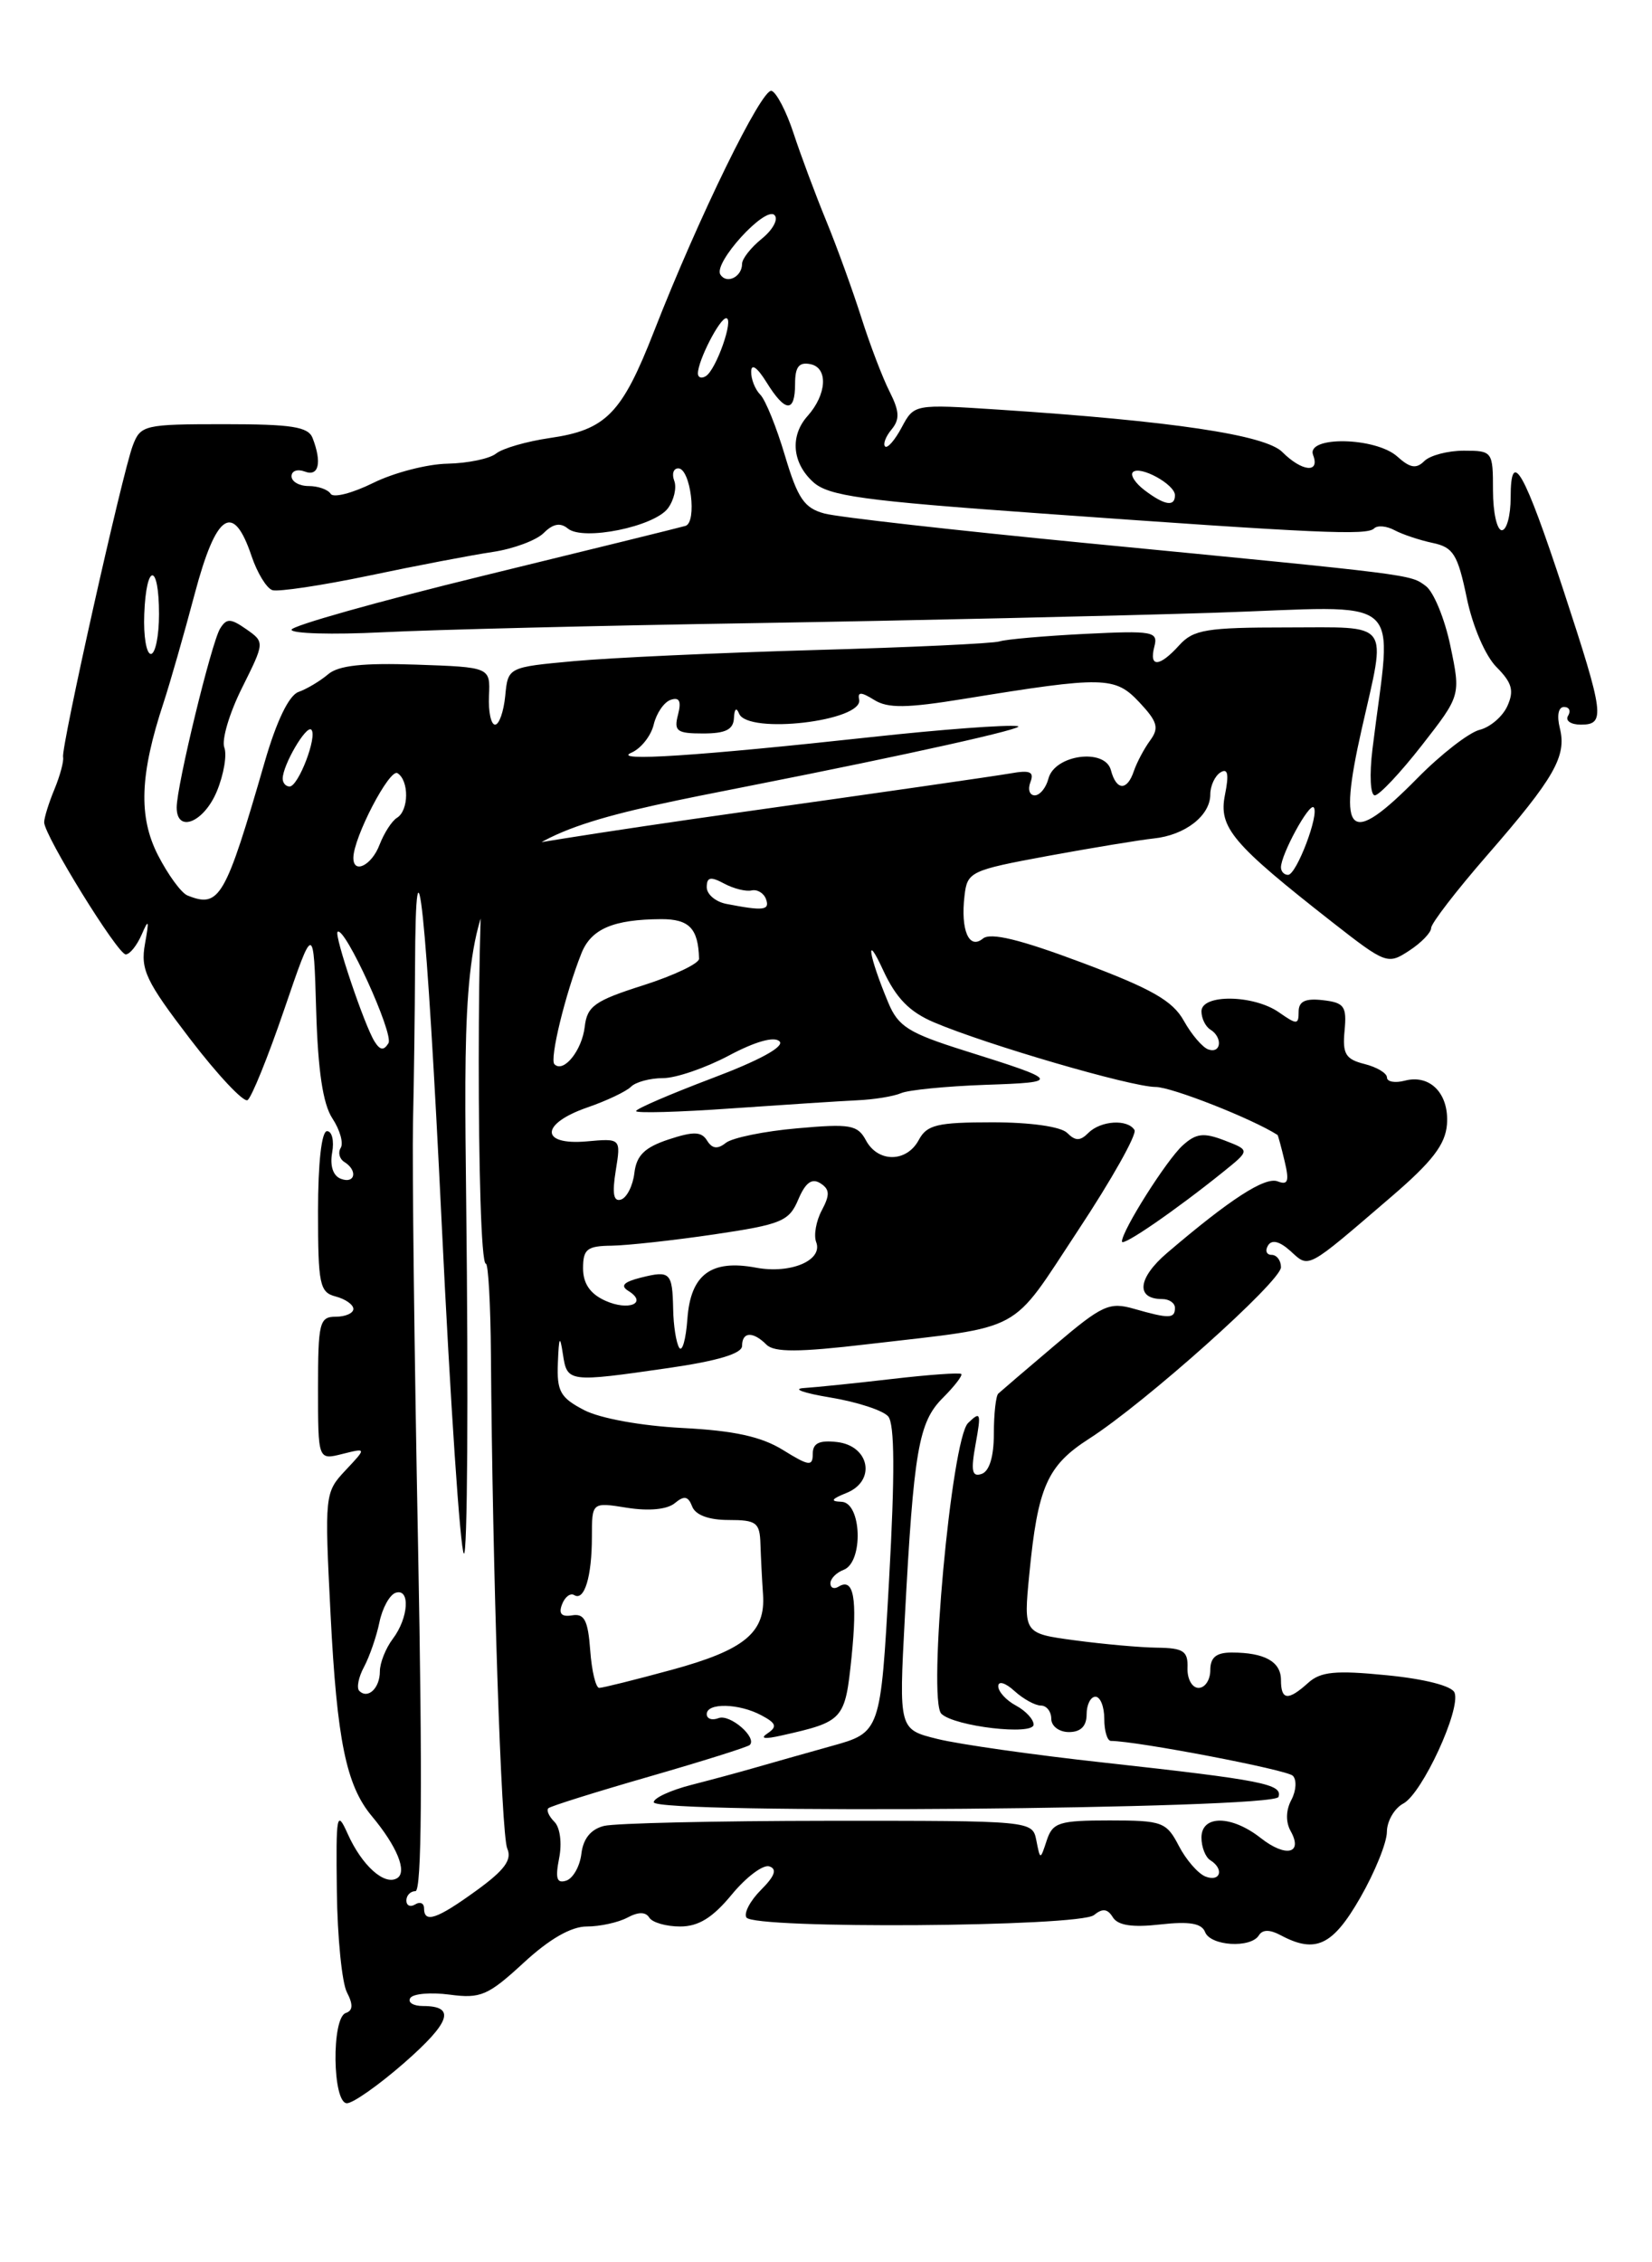 <?xml version="1.0" encoding="UTF-8" standalone="no"?>
<!DOCTYPE svg PUBLIC "-//W3C//DTD SVG 1.1//EN" "http://www.w3.org/Graphics/SVG/1.1/DTD/svg11.dtd" >
<svg xmlns="http://www.w3.org/2000/svg" xmlns:xlink="http://www.w3.org/1999/xlink" version="1.1" viewBox="0 0 187 256">
 <g >
 <path fill="currentColor"
d=" M 45.77 233.42 C 51.02 228.82 51.62 227.00 47.88 227.00 C 46.78 227.00 46.13 226.59 46.44 226.10 C 46.75 225.60 48.75 225.43 50.89 225.71 C 54.40 226.18 55.24 225.82 59.26 222.12 C 62.19 219.41 64.65 218.00 66.43 218.00 C 67.91 218.00 69.97 217.55 71.01 217.00 C 72.26 216.33 73.08 216.33 73.50 217.00 C 73.84 217.55 75.41 218.00 76.99 218.00 C 79.07 218.00 80.67 217.01 82.83 214.39 C 84.47 212.40 86.39 210.96 87.09 211.20 C 87.99 211.50 87.71 212.29 86.15 213.85 C 84.93 215.07 84.18 216.48 84.49 216.98 C 85.31 218.31 122.18 218.05 123.83 216.71 C 124.80 215.92 125.37 215.98 125.97 216.96 C 126.54 217.88 128.18 218.13 131.34 217.77 C 134.64 217.40 136.03 217.64 136.41 218.63 C 137.02 220.21 141.58 220.49 142.50 219.00 C 142.92 218.33 143.74 218.33 144.99 219.00 C 148.91 221.09 150.86 220.17 153.97 214.75 C 155.63 211.86 156.99 208.50 156.99 207.29 C 157.00 206.07 157.84 204.62 158.86 204.08 C 160.99 202.93 165.38 193.44 164.65 191.54 C 164.36 190.78 161.28 189.99 156.99 189.57 C 151.16 188.99 149.49 189.16 148.08 190.43 C 145.80 192.49 145.00 192.41 145.00 190.11 C 145.00 188.03 143.15 187.00 139.42 187.00 C 137.67 187.00 137.00 187.55 137.00 189.00 C 137.00 190.10 136.40 191.00 135.67 191.00 C 134.94 191.00 134.38 189.99 134.42 188.75 C 134.49 186.84 133.97 186.49 131.00 186.45 C 129.07 186.43 124.88 186.05 121.68 185.62 C 115.86 184.84 115.86 184.84 116.51 178.17 C 117.47 168.25 118.53 165.85 123.29 162.80 C 129.64 158.73 145.00 145.00 145.00 143.40 C 145.00 142.63 144.52 142.00 143.94 142.00 C 143.36 142.00 143.18 141.52 143.54 140.93 C 143.97 140.24 144.85 140.46 146.08 141.57 C 148.23 143.52 147.77 143.77 157.53 135.39 C 162.12 131.45 163.61 129.51 163.79 127.24 C 164.05 123.77 161.89 121.53 159.01 122.29 C 157.90 122.58 157.00 122.41 157.00 121.93 C 157.00 121.44 155.85 120.75 154.45 120.40 C 152.31 119.86 151.95 119.26 152.20 116.63 C 152.46 113.87 152.17 113.46 149.75 113.18 C 147.75 112.95 147.00 113.31 147.00 114.49 C 147.00 115.97 146.80 115.97 144.78 114.56 C 141.91 112.55 136.00 112.47 136.00 114.44 C 136.00 115.23 136.45 116.16 137.00 116.50 C 138.42 117.38 138.25 119.25 136.79 118.76 C 136.13 118.54 134.88 117.08 134.01 115.52 C 132.75 113.25 130.39 111.90 122.47 108.93 C 115.45 106.30 112.13 105.49 111.26 106.21 C 109.69 107.50 108.72 105.27 109.18 101.36 C 109.49 98.65 109.84 98.48 118.60 96.86 C 123.61 95.94 129.01 95.05 130.60 94.88 C 134.15 94.51 137.00 92.30 137.00 89.90 C 137.00 88.92 137.52 87.80 138.16 87.40 C 138.99 86.89 139.13 87.61 138.66 89.95 C 137.92 93.64 139.46 95.46 150.82 104.36 C 156.87 109.09 157.09 109.17 159.51 107.58 C 160.88 106.69 162.00 105.53 162.00 105.01 C 162.00 104.49 164.85 100.79 168.34 96.78 C 175.95 88.04 177.36 85.57 176.57 82.41 C 176.21 80.98 176.40 80.00 177.04 80.00 C 177.63 80.00 177.84 80.45 177.50 81.00 C 177.16 81.55 177.81 82.00 178.94 82.00 C 181.75 82.00 181.60 80.89 176.98 66.81 C 172.52 53.24 171.00 50.56 171.00 56.30 C 171.00 58.34 170.55 60.00 170.00 60.00 C 169.45 60.00 169.00 57.98 169.00 55.50 C 169.00 51.08 168.94 51.00 165.70 51.00 C 163.89 51.00 161.87 51.53 161.22 52.18 C 160.32 53.08 159.61 52.96 158.19 51.68 C 155.74 49.45 147.80 49.31 148.64 51.50 C 149.44 53.58 147.38 53.38 145.15 51.15 C 143.21 49.21 132.66 47.64 112.99 46.35 C 103.48 45.73 103.48 45.73 102.07 48.36 C 101.30 49.81 100.45 50.78 100.19 50.52 C 99.93 50.26 100.26 49.39 100.92 48.60 C 101.87 47.45 101.82 46.54 100.70 44.32 C 99.91 42.77 98.48 39.02 97.52 36.00 C 96.56 32.98 94.77 28.02 93.53 25.00 C 92.29 21.98 90.62 17.50 89.82 15.06 C 89.02 12.62 87.90 10.47 87.34 10.28 C 86.25 9.92 79.07 24.59 74.03 37.50 C 70.39 46.82 68.61 48.65 62.21 49.57 C 59.62 49.95 56.90 50.73 56.16 51.32 C 55.43 51.91 52.96 52.42 50.66 52.47 C 48.37 52.51 44.58 53.49 42.24 54.65 C 39.89 55.81 37.73 56.37 37.43 55.88 C 37.13 55.40 36.01 55.00 34.94 55.00 C 33.87 55.00 33.00 54.50 33.00 53.89 C 33.00 53.28 33.67 53.05 34.50 53.36 C 36.08 53.97 36.46 52.36 35.39 49.58 C 34.90 48.29 33.03 48.00 25.37 48.00 C 16.32 48.00 15.91 48.10 15.03 50.42 C 13.85 53.53 6.90 84.60 7.14 85.68 C 7.24 86.13 6.80 87.77 6.16 89.32 C 5.52 90.86 5.00 92.54 5.00 93.05 C 5.00 94.53 13.32 108.00 14.23 108.00 C 14.69 108.00 15.50 106.99 16.04 105.75 C 16.84 103.90 16.90 104.09 16.41 106.81 C 15.89 109.72 16.50 111.01 21.51 117.56 C 24.64 121.65 27.57 124.76 28.02 124.49 C 28.47 124.21 30.34 119.60 32.17 114.24 C 35.50 104.50 35.50 104.50 35.79 114.34 C 35.99 121.14 36.55 124.92 37.62 126.55 C 38.48 127.85 38.90 129.35 38.57 129.89 C 38.24 130.42 38.42 131.14 38.98 131.49 C 40.53 132.45 40.20 134.01 38.58 133.39 C 37.70 133.06 37.33 131.92 37.60 130.42 C 37.84 129.09 37.58 128.00 37.02 128.00 C 36.40 128.00 36.00 131.58 36.00 137.09 C 36.00 145.35 36.18 146.24 38.00 146.71 C 39.10 147.00 40.00 147.63 40.00 148.12 C 40.00 148.60 39.10 149.00 38.00 149.00 C 36.16 149.00 36.00 149.67 36.00 157.11 C 36.00 165.22 36.00 165.22 38.75 164.53 C 41.50 163.84 41.50 163.84 39.11 166.38 C 36.76 168.89 36.73 169.10 37.42 182.71 C 38.14 196.92 39.19 202.04 42.08 205.50 C 44.94 208.92 46.12 211.81 44.96 212.53 C 43.53 213.41 40.97 211.12 39.35 207.50 C 38.12 204.75 38.02 205.28 38.13 214.00 C 38.19 219.22 38.71 224.38 39.27 225.45 C 39.99 226.84 39.95 227.52 39.14 227.79 C 37.51 228.33 37.63 238.00 39.27 238.00 C 39.96 238.00 42.89 235.94 45.77 233.42 Z  M 48.00 215.94 C 48.00 215.36 47.55 215.16 47.00 215.50 C 46.45 215.84 46.00 215.64 46.00 215.06 C 46.00 214.48 46.47 214.00 47.03 214.00 C 47.74 214.00 47.83 201.58 47.32 174.75 C 46.90 153.16 46.65 131.68 46.75 127.00 C 46.86 122.33 46.96 114.49 46.98 109.59 C 47.04 91.21 48.29 103.08 50.00 138.50 C 50.97 158.63 52.10 175.42 52.51 175.80 C 52.91 176.19 53.03 158.24 52.77 135.92 C 52.30 95.33 52.30 95.33 84.90 88.92 C 102.83 85.39 116.46 82.35 115.20 82.17 C 113.93 81.99 106.50 82.55 98.70 83.40 C 78.99 85.55 69.09 86.20 71.48 85.17 C 72.56 84.70 73.70 83.26 74.00 81.98 C 74.31 80.70 75.17 79.44 75.93 79.19 C 76.91 78.86 77.14 79.35 76.75 80.87 C 76.26 82.74 76.61 83.00 79.59 83.00 C 82.14 83.00 83.02 82.56 83.08 81.25 C 83.13 80.20 83.36 80.00 83.66 80.75 C 84.63 83.14 97.78 81.60 97.25 79.15 C 97.06 78.28 97.49 78.29 98.95 79.20 C 100.50 80.17 102.63 80.14 109.20 79.07 C 124.96 76.51 126.21 76.53 128.97 79.47 C 131.03 81.67 131.23 82.37 130.19 83.79 C 129.50 84.73 128.68 86.29 128.35 87.25 C 127.59 89.53 126.36 89.48 125.75 87.15 C 125.09 84.63 119.39 85.39 118.68 88.10 C 118.41 89.15 117.71 90.00 117.13 90.00 C 116.54 90.00 116.32 89.33 116.64 88.50 C 117.09 87.33 116.60 87.12 114.36 87.52 C 112.78 87.80 99.04 89.78 83.80 91.92 C 68.57 94.06 55.62 96.12 55.02 96.49 C 53.93 97.16 53.91 143.00 55.00 143.00 C 55.27 143.00 55.53 147.61 55.57 153.25 C 55.75 177.78 56.73 207.63 57.42 209.18 C 57.98 210.45 57.11 211.63 53.93 213.93 C 49.45 217.18 48.00 217.67 48.00 215.94 Z  M 63.29 210.28 C 63.63 208.58 63.40 206.80 62.76 206.16 C 62.14 205.54 61.83 204.85 62.07 204.62 C 62.30 204.39 67.44 202.78 73.48 201.04 C 79.51 199.30 84.64 197.69 84.87 197.46 C 85.73 196.61 82.62 193.93 81.34 194.42 C 80.60 194.71 80.00 194.50 80.00 193.97 C 80.00 192.66 83.65 192.74 86.20 194.11 C 87.87 195.00 88.00 195.39 86.89 196.14 C 85.98 196.74 86.53 196.83 88.50 196.38 C 95.49 194.81 95.66 194.62 96.39 187.54 C 97.07 180.85 96.64 178.49 94.93 179.54 C 94.42 179.86 94.00 179.69 94.00 179.17 C 94.00 178.64 94.67 177.95 95.50 177.64 C 97.76 176.77 97.54 170.02 95.25 169.94 C 93.94 169.89 94.09 169.64 95.82 168.94 C 99.19 167.59 98.45 163.61 94.75 163.18 C 92.73 162.95 92.00 163.31 92.00 164.52 C 92.00 165.96 91.58 165.91 88.63 164.08 C 86.17 162.56 83.09 161.89 77.26 161.59 C 72.60 161.35 67.95 160.51 66.13 159.57 C 63.42 158.16 63.02 157.45 63.15 154.22 C 63.27 151.21 63.38 151.02 63.72 153.25 C 64.20 156.43 64.33 156.44 75.70 154.80 C 81.23 154.00 84.00 153.17 84.00 152.30 C 84.00 150.69 85.23 150.63 86.76 152.16 C 87.64 153.04 90.41 153.03 98.21 152.11 C 116.17 150.01 114.22 151.06 122.02 139.25 C 125.84 133.48 128.72 128.35 128.42 127.87 C 127.64 126.61 124.60 126.80 123.20 128.20 C 122.27 129.13 121.73 129.13 120.80 128.20 C 120.09 127.49 116.65 127.00 112.34 127.00 C 106.09 127.00 104.92 127.28 104.00 129.00 C 102.63 131.56 99.38 131.58 98.02 129.04 C 97.08 127.29 96.25 127.14 90.24 127.68 C 86.53 128.00 82.90 128.75 82.17 129.32 C 81.23 130.07 80.62 130.00 80.04 129.07 C 79.40 128.03 78.51 128.01 75.68 128.94 C 72.97 129.84 72.05 130.74 71.81 132.73 C 71.64 134.17 70.96 135.52 70.30 135.74 C 69.45 136.02 69.28 135.08 69.70 132.47 C 70.29 128.81 70.29 128.81 66.40 129.16 C 61.11 129.62 61.16 127.16 66.48 125.32 C 68.66 124.57 70.89 123.51 71.43 122.97 C 71.96 122.44 73.59 122.00 75.05 122.00 C 76.51 122.00 79.86 120.85 82.50 119.45 C 85.50 117.85 87.65 117.25 88.24 117.84 C 88.83 118.43 85.96 120.00 80.59 122.02 C 75.87 123.81 72.00 125.47 72.00 125.73 C 72.00 125.98 76.84 125.85 82.75 125.43 C 88.66 125.02 95.08 124.60 97.00 124.51 C 98.92 124.43 101.17 124.06 102.00 123.70 C 102.83 123.34 107.10 122.92 111.50 122.76 C 120.18 122.47 120.08 122.31 109.18 118.89 C 102.86 116.90 101.67 116.16 100.55 113.46 C 98.33 108.16 97.88 105.24 99.97 109.79 C 101.43 112.95 102.95 114.51 105.73 115.69 C 111.68 118.22 128.07 123.00 130.81 123.00 C 132.62 123.00 141.74 126.59 144.61 128.43 C 144.67 128.47 145.03 129.79 145.41 131.38 C 145.96 133.68 145.80 134.14 144.62 133.68 C 143.19 133.14 139.23 135.70 132.10 141.79 C 128.78 144.63 128.53 147.00 131.56 147.00 C 132.35 147.00 133.00 147.45 133.00 148.00 C 133.00 149.23 132.34 149.24 128.39 148.11 C 125.57 147.30 124.77 147.67 119.40 152.23 C 116.15 154.98 113.28 157.44 113.00 157.70 C 112.73 157.95 112.50 160.00 112.50 162.25 C 112.50 164.84 111.99 166.50 111.11 166.79 C 110.02 167.16 109.88 166.45 110.44 163.38 C 111.08 159.87 111.00 159.65 109.58 161.03 C 107.70 162.86 104.99 192.41 106.56 193.93 C 108.05 195.37 117.00 196.41 117.00 195.15 C 117.00 194.56 116.10 193.59 115.00 193.00 C 113.90 192.41 113.00 191.43 113.00 190.81 C 113.00 190.18 113.80 190.41 114.83 191.35 C 115.83 192.26 117.18 193.00 117.83 193.00 C 118.47 193.00 119.00 193.68 119.00 194.50 C 119.00 195.33 119.89 196.00 121.00 196.00 C 122.33 196.00 123.00 195.33 123.00 194.00 C 123.00 192.90 123.45 192.00 124.00 192.00 C 124.55 192.00 125.00 193.12 125.00 194.50 C 125.00 195.88 125.34 197.00 125.75 197.00 C 128.71 197.02 145.66 200.26 146.34 200.94 C 146.80 201.40 146.73 202.63 146.18 203.67 C 145.55 204.85 145.52 206.17 146.10 207.21 C 147.53 209.77 145.55 210.22 142.71 207.99 C 139.40 205.39 136.00 205.36 136.00 207.94 C 136.00 209.01 136.45 210.16 137.00 210.50 C 138.59 211.49 138.16 213.00 136.46 212.35 C 135.62 212.02 134.26 210.46 133.44 208.88 C 132.03 206.17 131.58 206.00 125.59 206.00 C 119.88 206.00 119.16 206.23 118.49 208.25 C 117.75 210.50 117.75 210.50 117.31 208.26 C 116.86 206.03 116.86 206.03 93.75 206.04 C 81.04 206.05 69.62 206.31 68.37 206.62 C 66.88 206.99 66.01 208.07 65.81 209.77 C 65.64 211.19 64.87 212.55 64.10 212.81 C 63.02 213.16 62.84 212.57 63.29 210.28 Z  M 144.72 203.34 C 145.20 201.89 142.95 201.44 125.00 199.46 C 117.03 198.59 108.53 197.38 106.12 196.78 C 101.75 195.70 101.75 195.70 102.42 183.10 C 103.43 164.08 103.98 160.93 106.72 158.19 C 108.04 156.87 108.98 155.65 108.81 155.48 C 108.64 155.31 105.12 155.56 101.00 156.04 C 96.88 156.52 92.38 156.98 91.00 157.07 C 89.62 157.16 90.97 157.64 93.99 158.14 C 97.01 158.64 99.96 159.60 100.54 160.28 C 101.27 161.13 101.31 166.76 100.64 178.77 C 99.68 196.04 99.68 196.04 94.09 197.59 C 91.02 198.45 87.15 199.54 85.50 200.02 C 83.85 200.50 80.59 201.38 78.25 201.98 C 75.91 202.58 74.00 203.46 74.00 203.94 C 74.00 205.32 144.26 204.73 144.72 203.34 Z  M 138.50 132.58 C 141.50 130.16 141.50 130.16 138.61 129.05 C 136.24 128.14 135.39 128.24 133.87 129.62 C 132.05 131.27 127.00 139.25 127.00 140.49 C 127.00 141.13 133.05 136.97 138.50 132.58 Z  M 40.67 191.34 C 40.34 191.01 40.58 189.78 41.21 188.62 C 41.83 187.45 42.62 185.18 42.95 183.57 C 43.28 181.97 44.10 180.47 44.78 180.24 C 46.46 179.68 46.26 183.07 44.47 185.44 C 43.66 186.51 43.00 188.17 43.00 189.13 C 43.00 191.03 41.65 192.31 40.67 191.34 Z  M 66.81 186.75 C 66.56 183.36 66.15 182.56 64.77 182.79 C 63.56 182.99 63.21 182.61 63.62 181.55 C 63.94 180.70 64.57 180.23 65.00 180.50 C 66.15 181.21 67.00 178.41 67.00 173.91 C 67.00 169.98 67.00 169.98 70.99 170.62 C 73.46 171.01 75.52 170.81 76.38 170.10 C 77.45 169.21 77.90 169.30 78.35 170.47 C 78.72 171.44 80.23 172.00 82.47 172.00 C 85.63 172.00 86.01 172.28 86.08 174.75 C 86.13 176.26 86.26 178.80 86.37 180.40 C 86.68 184.74 84.29 186.71 76.02 188.96 C 71.91 190.08 68.22 191.00 67.83 191.00 C 67.44 191.00 66.98 189.09 66.81 186.75 Z  M 76.88 152.50 C 76.54 151.95 76.23 149.99 76.20 148.15 C 76.11 143.97 75.87 143.74 72.52 144.58 C 70.59 145.07 70.19 145.50 71.13 146.08 C 73.36 147.46 71.16 148.39 68.50 147.18 C 66.80 146.41 66.00 145.24 66.00 143.52 C 66.00 141.35 66.45 140.99 69.25 140.96 C 71.04 140.93 76.26 140.36 80.86 139.68 C 88.47 138.55 89.32 138.20 90.36 135.74 C 91.17 133.83 91.89 133.29 92.85 133.89 C 93.93 134.57 93.96 135.20 93.03 136.95 C 92.38 138.16 92.09 139.79 92.39 140.56 C 93.18 142.62 89.50 144.18 85.59 143.45 C 80.49 142.49 78.17 144.22 77.81 149.25 C 77.64 151.59 77.22 153.05 76.88 152.50 Z  M 62.76 120.43 C 62.19 119.86 63.99 112.47 65.81 107.89 C 66.91 105.11 69.42 104.04 74.84 104.01 C 78.02 104.00 79.04 105.06 79.13 108.49 C 79.14 109.03 76.30 110.38 72.83 111.49 C 67.32 113.24 66.46 113.85 66.19 116.18 C 65.88 118.87 63.79 121.46 62.76 120.43 Z  M 42.40 117.86 C 41.25 116.04 37.82 105.85 38.21 105.45 C 38.98 104.69 44.61 117.01 43.97 118.05 C 43.44 118.91 43.02 118.85 42.40 117.86 Z  M 82.25 102.29 C 81.01 102.06 80.00 101.20 80.00 100.40 C 80.00 99.25 80.43 99.16 81.96 99.98 C 83.04 100.56 84.44 100.91 85.08 100.76 C 85.73 100.62 86.46 101.06 86.71 101.75 C 87.17 103.01 86.42 103.10 82.25 102.29 Z  M 21.22 101.33 C 20.52 101.05 19.02 98.99 17.88 96.77 C 15.65 92.40 15.83 87.64 18.52 79.50 C 19.24 77.30 20.83 71.77 22.04 67.20 C 24.48 58.02 26.40 56.75 28.48 62.94 C 29.12 64.83 30.17 66.56 30.83 66.78 C 31.48 66.99 36.40 66.26 41.76 65.14 C 47.12 64.01 53.42 62.81 55.77 62.46 C 58.12 62.11 60.72 61.14 61.55 60.31 C 62.60 59.26 63.43 59.11 64.28 59.81 C 66.00 61.24 74.09 59.60 75.62 57.50 C 76.30 56.57 76.62 55.17 76.32 54.40 C 76.03 53.63 76.23 53.00 76.78 53.00 C 78.17 53.00 78.93 59.11 77.59 59.51 C 76.99 59.69 66.71 62.22 54.75 65.14 C 42.79 68.06 33.00 70.82 33.00 71.26 C 33.00 71.70 37.61 71.83 43.25 71.55 C 48.89 71.26 67.90 70.79 85.50 70.51 C 103.10 70.22 126.46 69.69 137.41 69.34 C 159.65 68.61 157.55 66.81 155.36 84.75 C 155.00 87.68 155.12 90.00 155.62 90.00 C 156.12 90.00 158.51 87.46 160.94 84.35 C 165.35 78.70 165.35 78.70 164.18 73.10 C 163.54 70.02 162.28 66.96 161.39 66.31 C 159.60 64.99 160.35 65.08 122.79 61.44 C 108.10 60.01 94.84 58.52 93.33 58.11 C 91.04 57.50 90.30 56.41 88.85 51.55 C 87.90 48.35 86.65 45.25 86.06 44.66 C 85.48 44.08 85.01 42.90 85.03 42.05 C 85.04 41.10 85.71 41.56 86.76 43.25 C 88.89 46.69 90.00 46.75 90.00 43.43 C 90.00 41.51 90.44 40.94 91.75 41.21 C 93.77 41.63 93.59 44.64 91.41 47.08 C 89.40 49.33 89.67 52.39 92.05 54.55 C 93.80 56.13 97.63 56.66 117.80 58.10 C 149.28 60.36 154.73 60.60 155.54 59.80 C 155.91 59.42 156.95 59.51 157.86 60.00 C 158.76 60.48 160.71 61.13 162.18 61.44 C 164.51 61.93 165.01 62.74 166.03 67.65 C 166.70 70.89 168.14 74.23 169.41 75.50 C 171.15 77.25 171.41 78.15 170.64 79.87 C 170.11 81.07 168.69 82.29 167.48 82.59 C 166.27 82.90 163.10 85.36 160.43 88.07 C 152.71 95.91 151.38 94.72 154.14 82.50 C 156.95 70.09 157.61 71.00 145.65 71.00 C 136.58 71.00 135.09 71.25 133.50 73.00 C 131.24 75.50 130.04 75.57 130.67 73.16 C 131.11 71.46 130.52 71.35 122.82 71.73 C 118.25 71.96 113.89 72.34 113.15 72.58 C 112.41 72.82 102.96 73.26 92.15 73.56 C 81.34 73.87 69.12 74.43 65.00 74.81 C 57.50 75.50 57.50 75.50 57.19 78.75 C 57.01 80.54 56.50 82.00 56.04 82.00 C 55.58 82.00 55.27 80.54 55.35 78.75 C 55.50 75.50 55.50 75.50 47.13 75.21 C 41.07 75.00 38.30 75.30 37.13 76.31 C 36.23 77.07 34.73 77.97 33.79 78.30 C 32.71 78.68 31.31 81.57 29.97 86.20 C 25.50 101.66 24.85 102.79 21.22 101.33 Z  M 24.54 89.56 C 25.33 87.66 25.71 85.42 25.39 84.58 C 25.07 83.73 25.96 80.71 27.39 77.85 C 29.97 72.67 29.97 72.67 27.88 71.20 C 26.10 69.96 25.65 69.95 24.92 71.12 C 23.94 72.69 20.00 88.91 20.00 91.37 C 20.00 94.31 23.07 93.08 24.54 89.56 Z  M 145.00 98.15 C 145.00 96.70 148.18 90.85 148.70 91.36 C 149.39 92.06 146.76 99.00 145.80 99.00 C 145.36 99.00 145.00 98.62 145.00 98.15 Z  M 40.00 97.08 C 40.00 94.79 44.09 86.94 44.99 87.49 C 46.32 88.32 46.29 91.71 44.94 92.54 C 44.35 92.90 43.47 94.28 42.96 95.60 C 42.08 97.92 40.00 98.96 40.00 97.08 Z  M 32.00 88.11 C 32.00 86.58 34.67 82.01 35.24 82.57 C 35.96 83.29 33.78 89.00 32.78 89.00 C 32.35 89.00 32.00 88.60 32.00 88.11 Z  M 16.33 69.50 C 16.55 63.64 18.00 63.64 18.00 69.50 C 18.00 71.97 17.58 74.00 17.08 74.00 C 16.57 74.00 16.23 71.98 16.33 69.50 Z  M 129.57 55.48 C 128.51 54.68 127.91 53.75 128.24 53.43 C 129.03 52.64 133.00 54.81 133.00 56.04 C 133.00 57.38 131.83 57.19 129.57 55.48 Z  M 79.00 42.26 C 79.00 40.81 81.46 36.02 82.20 36.01 C 83.12 36.00 81.07 41.84 79.90 42.56 C 79.41 42.87 79.00 42.73 79.00 42.26 Z  M 81.54 31.06 C 80.73 29.75 86.62 23.28 87.67 24.34 C 88.13 24.80 87.49 25.99 86.25 27.00 C 85.01 28.00 84.00 29.28 84.00 29.85 C 84.00 31.34 82.24 32.20 81.54 31.06 Z "/>
</g>
</svg>